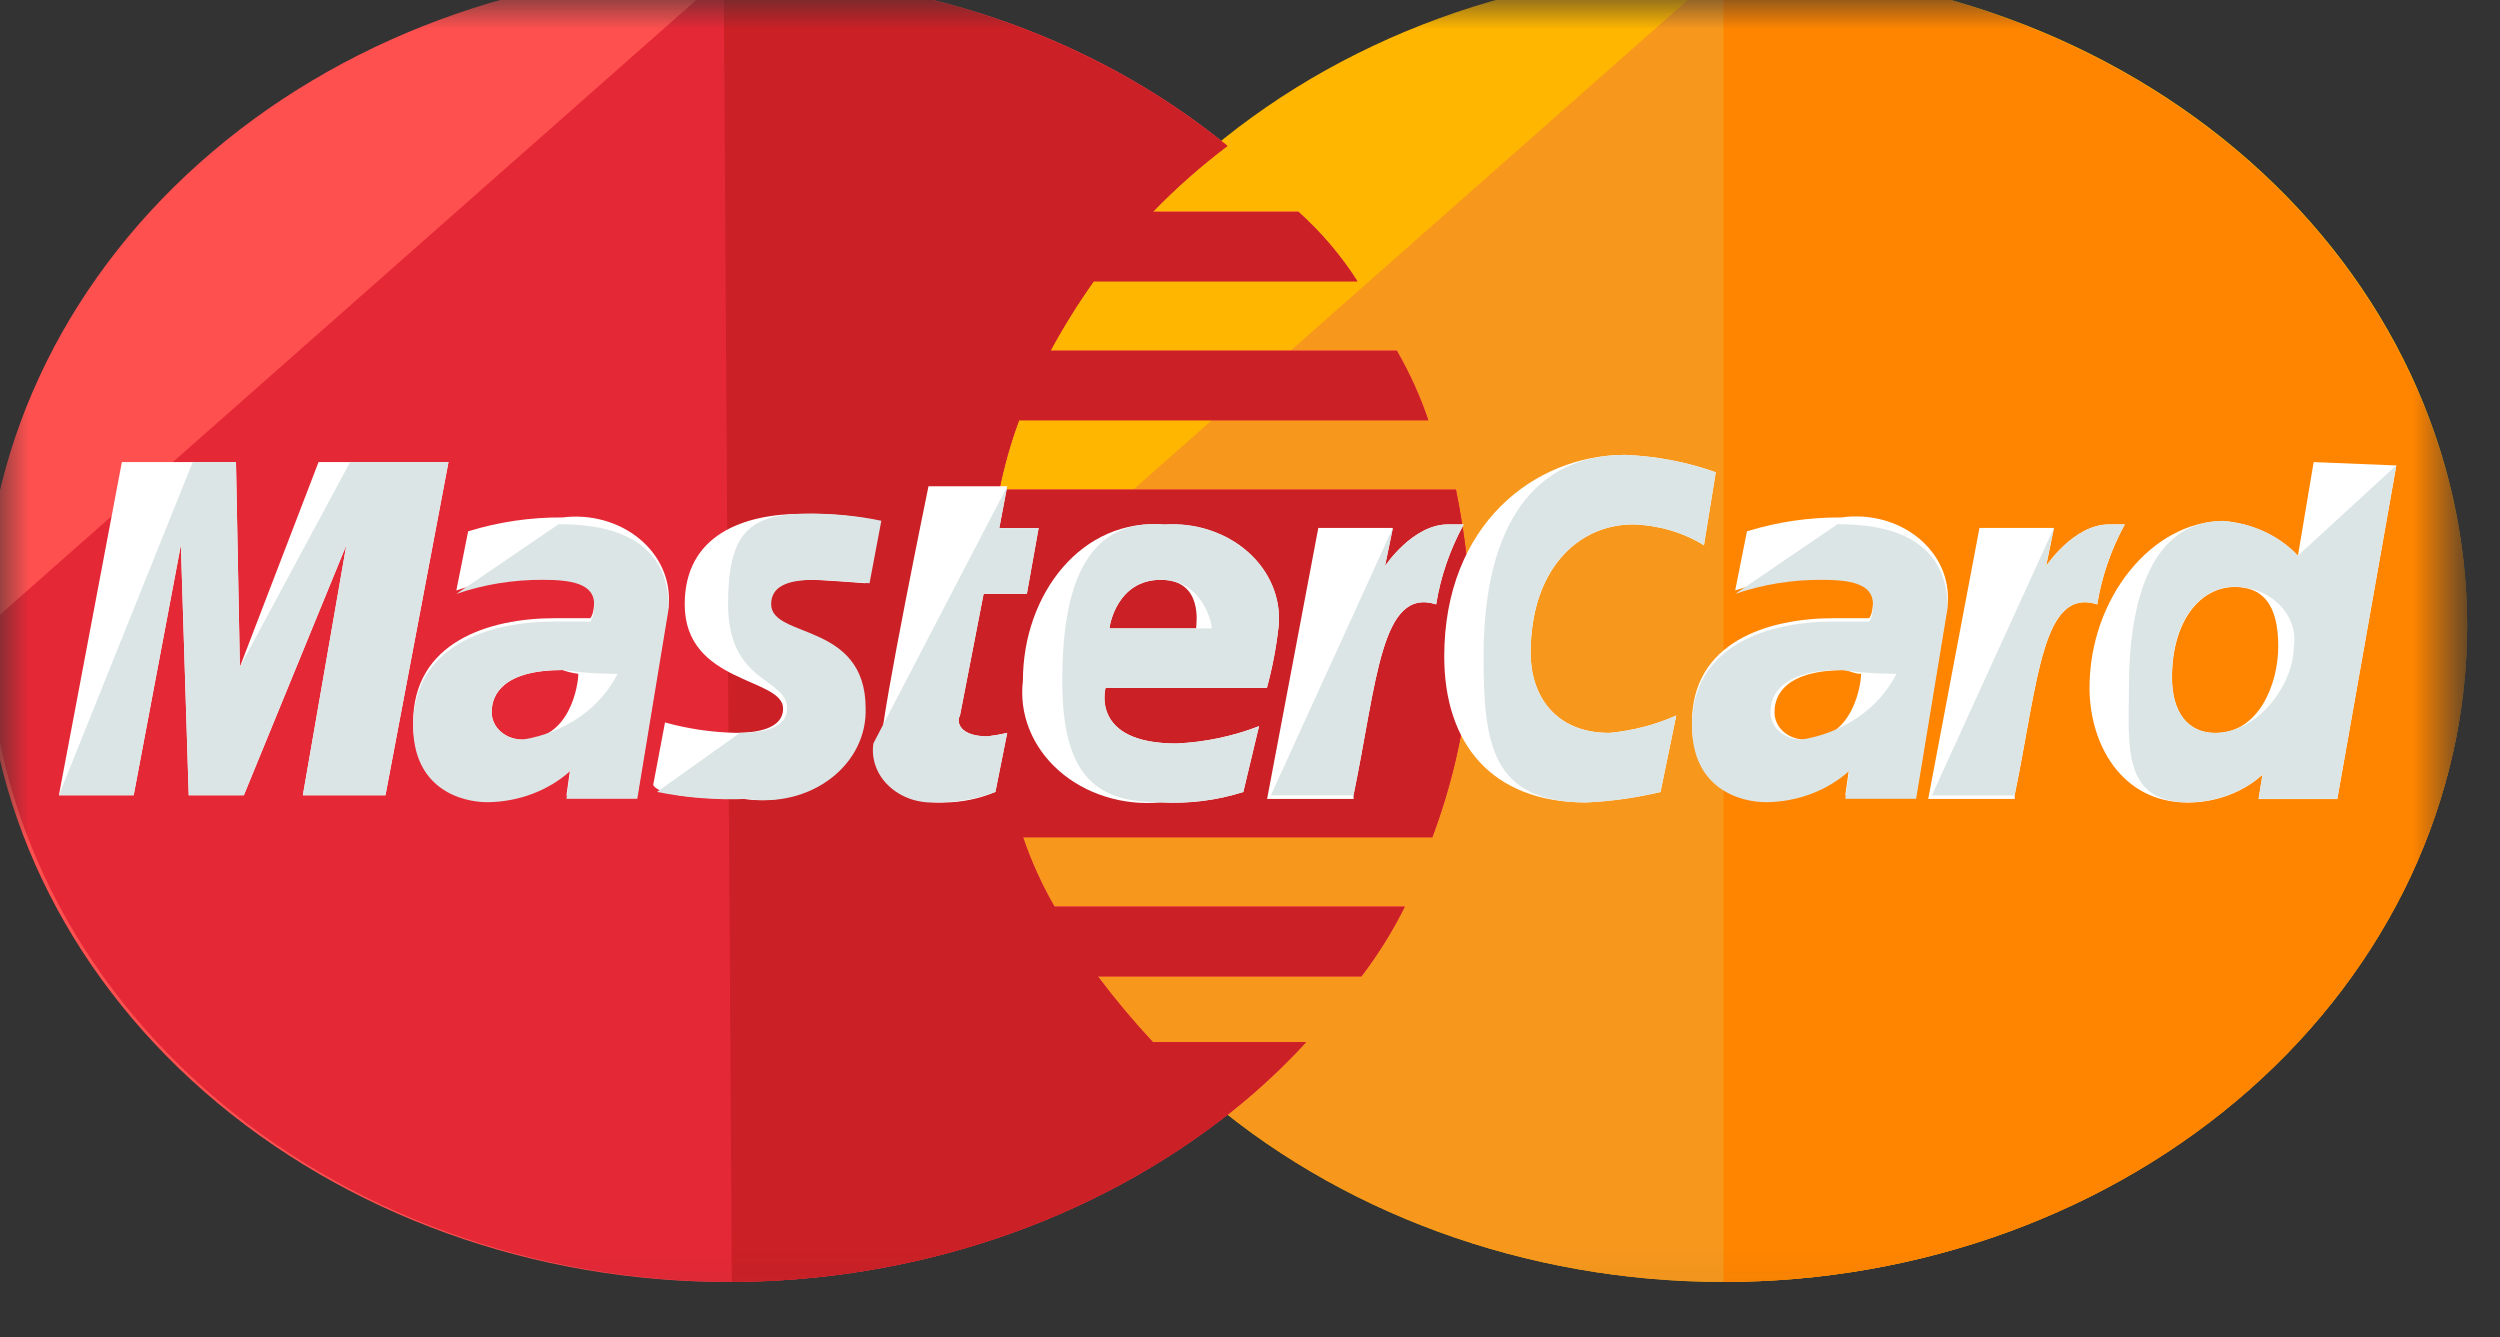 <svg width="43" height="23" viewBox="0 0 43 23" fill="none" xmlns="http://www.w3.org/2000/svg">
<rect x="0" y="0" width="43" height="23" fill="#333333" stroke="none"/>
<mask id="mask0_69_3645" style="mask-type:luminance" maskUnits="userSpaceOnUse" x="0" y="0" width="43" height="23">
<path d="M38.208 0H4.007C1.794 0 0 1.584 0 3.538V19.402C0 21.356 1.794 22.94 4.007 22.94H38.208C40.421 22.94 42.215 21.356 42.215 19.402V3.538C42.215 1.584 40.421 0 38.208 0Z" fill="white"/>
</mask>
<g mask="url(#mask0_69_3645)">
<path d="M42.435 10.753C42.435 13.749 41.087 16.622 38.688 18.741C36.289 20.859 33.035 22.049 29.643 22.049C26.25 22.049 22.996 20.859 20.597 18.741C18.198 16.622 16.851 13.749 16.851 10.753C16.851 7.757 18.198 4.884 20.597 2.766C22.996 0.647 26.25 -0.543 29.643 -0.543C33.035 -0.543 36.289 0.647 38.688 2.766C41.087 4.884 42.435 7.757 42.435 10.753Z" fill="#FFB600"/>
<path d="M29.643 -0.543C33.033 -0.536 36.282 0.657 38.679 2.773C41.077 4.89 42.427 7.76 42.435 10.753C42.435 13.749 41.087 16.622 38.688 18.741C36.289 20.859 33.035 22.049 29.643 22.049C26.25 22.049 22.996 20.859 20.597 18.741C18.198 16.622 16.851 13.749 16.851 10.753" fill="#F7981D"/>
<path d="M29.643 -0.543C33.033 -0.536 36.282 0.657 38.679 2.773C41.077 4.89 42.427 7.76 42.435 10.753C42.436 12.237 42.106 13.706 41.464 15.078C40.821 16.448 39.879 17.694 38.691 18.743C37.503 19.793 36.092 20.625 34.539 21.192C32.987 21.759 31.323 22.05 29.643 22.049" fill="#FF8500"/>
<path d="M12.451 -0.543C9.058 -0.527 5.812 0.678 3.426 2.808C1.039 4.938 -0.291 7.817 -0.273 10.813C-0.255 13.809 1.11 16.676 3.521 18.783C5.933 20.89 9.194 22.065 12.586 22.049C15.761 22.037 18.821 20.995 21.182 19.12C21.643 18.752 22.072 18.352 22.464 17.925H19.828C19.491 17.562 19.175 17.184 18.881 16.793H23.416C23.704 16.413 23.953 16.011 24.161 15.591H18.137C17.916 15.208 17.734 14.808 17.595 14.396H24.637C25.07 13.239 25.298 12.029 25.314 10.81C25.294 10.008 25.203 9.209 25.043 8.419H17.189C17.27 8.015 17.383 7.615 17.528 7.224H24.567C24.427 6.812 24.246 6.412 24.025 6.029H18.065C18.287 5.618 18.536 5.219 18.81 4.834H23.345C23.067 4.398 22.726 3.996 22.329 3.639H19.828C20.221 3.232 20.65 2.854 21.111 2.506C18.773 0.599 15.698 -0.449 12.515 -0.422C12.518 -0.543 12.518 -0.543 12.451 -0.543Z" fill="#FF5050"/>
<path d="M-0.205 10.753C-0.206 12.237 0.123 13.706 0.766 15.078C1.408 16.448 2.35 17.694 3.539 18.743C4.727 19.793 6.137 20.625 7.69 21.192C9.243 21.759 10.907 22.05 12.587 22.049C15.762 22.037 18.821 20.995 21.182 19.12C21.644 18.752 22.072 18.352 22.465 17.925H19.829C19.491 17.562 19.175 17.184 18.882 16.793H23.417C23.705 16.414 23.954 16.014 24.161 15.596H18.137C17.916 15.213 17.735 14.813 17.596 14.401H24.637C25.07 13.243 25.298 12.034 25.314 10.815C25.294 10.013 25.204 9.214 25.043 8.424H17.19C17.271 8.02 17.384 7.62 17.528 7.229H24.567C24.428 6.817 24.247 6.417 24.026 6.034H18.066C18.288 5.623 18.536 5.224 18.81 4.839H23.345C23.068 4.403 22.726 4.001 22.33 3.644H19.829C20.222 3.237 20.651 2.859 21.111 2.511C18.773 0.604 15.699 -0.444 12.516 -0.417H12.448" fill="#E52836"/>
<path d="M12.587 22.049C15.762 22.037 18.821 20.995 21.182 19.12C21.644 18.752 22.072 18.352 22.464 17.925H19.829C19.491 17.562 19.175 17.184 18.881 16.793H23.416C23.704 16.414 23.954 16.014 24.161 15.596H18.137C17.916 15.213 17.735 14.813 17.595 14.401H24.634C25.067 13.243 25.296 12.034 25.312 10.815C25.292 10.013 25.201 9.214 25.041 8.424H17.188C17.268 8.02 17.381 7.62 17.526 7.229H24.565C24.425 6.817 24.244 6.417 24.023 6.034H18.069C18.291 5.623 18.54 5.224 18.813 4.839H23.348C23.071 4.403 22.73 4.001 22.333 3.644H19.829C20.222 3.237 20.651 2.859 21.111 2.511C18.773 0.604 15.699 -0.444 12.516 -0.417H12.448" fill="#CB2026"/>
<path d="M17.121 13.621L17.324 12.605C17.212 12.631 17.1 12.651 16.986 12.665C16.512 12.665 16.444 12.425 16.512 12.306L16.918 10.214H17.661L17.864 9.082H17.188L17.324 8.364H15.97C15.97 8.364 15.158 12.309 15.158 12.787C15.137 12.919 15.151 13.054 15.197 13.182C15.243 13.309 15.321 13.426 15.425 13.523C15.528 13.621 15.655 13.696 15.797 13.745C15.938 13.793 16.089 13.813 16.24 13.803C16.546 13.8 16.846 13.738 17.121 13.621Z" fill="white"/>
<path d="M17.594 11.709C17.56 11.991 17.598 12.277 17.705 12.544C17.812 12.812 17.985 13.054 18.212 13.255C18.44 13.456 18.715 13.609 19.018 13.703C19.321 13.798 19.644 13.831 19.963 13.801C20.446 13.828 20.93 13.767 21.385 13.622L21.655 12.49C21.206 12.664 20.724 12.766 20.234 12.788C18.745 12.788 19.016 11.832 19.016 11.832H21.791C21.887 11.478 21.955 11.119 21.994 10.757C22.013 10.525 21.975 10.292 21.884 10.074C21.792 9.856 21.648 9.658 21.462 9.494C21.275 9.329 21.051 9.202 20.804 9.121C20.558 9.04 20.294 9.007 20.031 9.024C18.61 8.9 17.594 10.215 17.594 11.709ZM19.964 9.973C20.708 9.973 20.573 10.751 20.573 10.809H19.084C19.084 10.751 19.219 9.973 19.964 9.973Z" fill="white"/>
<path d="M28.561 13.622L28.832 12.307C28.472 12.467 28.082 12.569 27.681 12.606C26.734 12.606 26.327 11.948 26.327 11.231C26.327 9.797 27.14 9.02 28.09 9.02C28.527 9.033 28.95 9.157 29.308 9.378L29.511 8.123C29.015 7.947 28.488 7.846 27.954 7.824C26.397 7.824 24.841 9.02 24.841 11.292C24.841 12.786 25.653 13.802 27.278 13.802C27.712 13.783 28.142 13.722 28.561 13.622Z" fill="white"/>
<path d="M9.676 8.9C9.123 8.896 8.574 8.977 8.052 9.139L7.849 10.155C8.324 9.993 8.829 9.912 9.338 9.916C9.812 9.916 10.22 9.976 10.22 10.334C10.22 10.574 10.152 10.633 10.152 10.633H9.543C8.393 10.633 7.106 11.051 7.106 12.426C7.106 13.502 7.919 13.741 8.389 13.741C8.924 13.734 9.435 13.541 9.81 13.203L9.743 13.681H10.961L11.503 10.395C11.518 10.184 11.481 9.974 11.393 9.778C11.305 9.582 11.168 9.406 10.993 9.263C10.818 9.12 10.609 9.013 10.381 8.95C10.153 8.887 9.913 8.87 9.676 8.9ZM9.947 11.589C9.947 11.768 9.812 12.721 9 12.721C8.928 12.723 8.857 12.712 8.791 12.688C8.724 12.665 8.664 12.63 8.613 12.585C8.562 12.54 8.522 12.487 8.496 12.428C8.469 12.369 8.456 12.306 8.458 12.243C8.458 11.944 8.661 11.525 9.676 11.525C9.763 11.557 9.854 11.578 9.947 11.589Z" fill="white"/>
<path d="M12.789 13.741C13.043 13.78 13.303 13.768 13.551 13.707C13.799 13.646 14.029 13.537 14.223 13.388C14.418 13.239 14.572 13.054 14.675 12.846C14.778 12.637 14.828 12.411 14.82 12.184C14.82 10.69 13.195 10.989 13.195 10.391C13.195 10.092 13.466 9.973 13.94 9.973C14.143 9.973 14.887 10.032 14.887 10.032L15.09 8.957C14.67 8.869 14.239 8.829 13.808 8.837C12.792 8.837 11.777 9.196 11.777 10.394C11.777 11.769 13.469 11.649 13.469 12.187C13.469 12.546 12.995 12.605 12.656 12.605C12.243 12.596 11.833 12.536 11.438 12.426L11.235 13.502C11.3 13.621 11.638 13.741 12.789 13.741Z" fill="white"/>
<path d="M39.795 7.948L39.524 9.561C39.366 9.391 39.171 9.251 38.951 9.148C38.731 9.046 38.49 8.983 38.242 8.963C37.024 8.963 35.94 10.278 35.94 11.832C35.94 12.788 36.482 13.804 37.632 13.804C37.871 13.803 38.107 13.76 38.327 13.678C38.547 13.596 38.747 13.476 38.914 13.325L38.847 13.744H40.201L41.217 8.006L39.795 7.948ZM39.186 11.115C39.186 11.772 38.848 12.609 38.103 12.609C37.63 12.609 37.359 12.25 37.359 11.653C37.359 10.697 37.832 10.096 38.441 10.096C38.915 10.096 39.186 10.395 39.186 11.112V11.115Z" fill="white"/>
<path d="M2.299 13.679L3.111 9.376L3.246 13.679H4.194L5.957 9.376L5.209 13.679H6.63L7.714 7.948H5.479L4.126 11.47L4.059 7.948H2.096L1.013 13.679H2.299Z" fill="white"/>
<path d="M23.28 13.681C23.687 11.709 23.754 10.095 24.702 10.395C24.779 9.917 24.939 9.454 25.176 9.02H24.905C24.296 9.02 23.822 9.737 23.822 9.737L23.958 9.08H22.675L21.794 13.742H23.283L23.28 13.681Z" fill="white"/>
<path d="M31.672 8.9C31.119 8.896 30.57 8.977 30.048 9.139L29.845 10.155C30.32 9.993 30.825 9.912 31.334 9.916C31.808 9.916 32.216 9.976 32.216 10.334C32.216 10.574 32.148 10.633 32.148 10.633H31.54C30.389 10.633 29.102 11.051 29.102 12.426C29.102 13.502 29.915 13.741 30.385 13.741C30.92 13.734 31.431 13.541 31.806 13.203L31.739 13.681H32.957L33.499 10.395C33.519 10.183 33.484 9.971 33.398 9.773C33.311 9.576 33.174 9.398 32.998 9.254C32.822 9.11 32.611 9.003 32.382 8.942C32.152 8.881 31.909 8.866 31.672 8.9ZM32.011 11.589C32.011 11.768 31.875 12.721 31.064 12.721C30.992 12.723 30.921 12.712 30.854 12.688C30.787 12.665 30.727 12.63 30.676 12.585C30.626 12.54 30.586 12.487 30.559 12.428C30.533 12.369 30.52 12.306 30.522 12.243C30.522 11.944 30.724 11.525 31.74 11.525C31.943 11.59 31.943 11.589 32.011 11.589Z" fill="white"/>
<path d="M34.652 13.681C35.058 11.709 35.125 10.095 36.073 10.395C36.15 9.917 36.31 9.454 36.547 9.02H36.276C35.667 9.02 35.193 9.737 35.193 9.737L35.329 9.08H34.047L33.165 13.742H34.654L34.652 13.681Z" fill="white"/>
<path d="M15.023 12.785C15.002 12.917 15.016 13.052 15.062 13.18C15.108 13.307 15.186 13.424 15.29 13.521C15.393 13.618 15.521 13.694 15.662 13.743C15.803 13.791 15.955 13.811 16.106 13.801C16.454 13.803 16.8 13.742 17.121 13.622L17.324 12.606C17.212 12.632 17.099 12.651 16.985 12.665C16.512 12.665 16.444 12.426 16.512 12.306L16.918 10.215H17.663L17.865 9.083H17.188L17.324 8.365" fill="#DCE5E5"/>
<path d="M18.271 11.709C18.271 13.383 18.881 13.801 19.963 13.801C20.446 13.828 20.93 13.767 21.385 13.622L21.656 12.49C21.206 12.665 20.724 12.766 20.234 12.788C18.745 12.788 19.016 11.832 19.016 11.832H21.791C21.887 11.479 21.955 11.119 21.994 10.757C22.014 10.525 21.977 10.292 21.885 10.073C21.794 9.855 21.651 9.657 21.465 9.492C21.279 9.327 21.055 9.2 20.808 9.118C20.561 9.036 20.297 9.003 20.035 9.02C18.61 8.9 18.271 10.215 18.271 11.709ZM19.963 9.973C20.708 9.973 20.845 10.751 20.845 10.809H19.082C19.084 10.751 19.219 9.973 19.963 9.973Z" fill="#DCE5E5"/>
<path d="M28.56 13.622L28.831 12.307C28.471 12.467 28.081 12.569 27.68 12.606C26.733 12.606 26.327 11.948 26.327 11.231C26.327 9.797 27.139 9.02 28.09 9.02C28.526 9.033 28.95 9.157 29.308 9.378L29.511 8.123C29.014 7.947 28.488 7.846 27.953 7.824C26.396 7.824 25.517 9.02 25.517 11.292C25.517 12.786 25.652 13.802 27.28 13.802C27.712 13.782 28.142 13.722 28.56 13.622Z" fill="#DCE5E5"/>
<path d="M7.849 10.215C8.324 10.052 8.829 9.97 9.338 9.973C9.812 9.973 10.22 10.033 10.22 10.392C10.22 10.631 10.152 10.69 10.152 10.69H9.543C8.393 10.69 7.106 11.108 7.106 12.483C7.106 13.559 7.919 13.798 8.389 13.798C8.924 13.791 9.435 13.598 9.81 13.26L9.743 13.739H10.961L11.503 10.452C11.503 9.077 10.149 9.017 9.607 9.017M10.623 11.588C10.477 11.879 10.253 12.134 9.97 12.331C9.686 12.529 9.353 12.662 8.998 12.72C8.927 12.721 8.856 12.71 8.789 12.687C8.722 12.663 8.662 12.628 8.611 12.583C8.561 12.539 8.521 12.485 8.494 12.426C8.468 12.367 8.455 12.305 8.457 12.241C8.457 11.943 8.659 11.524 9.675 11.524C9.989 11.57 10.306 11.592 10.624 11.59L10.623 11.588Z" fill="#DCE5E5"/>
<path d="M11.301 13.621C11.811 13.724 12.335 13.764 12.858 13.741C13.111 13.78 13.372 13.768 13.62 13.707C13.868 13.646 14.097 13.537 14.292 13.388C14.486 13.239 14.641 13.054 14.744 12.846C14.847 12.637 14.896 12.411 14.889 12.184C14.889 10.69 13.264 10.989 13.264 10.391C13.264 10.092 13.535 9.973 14.009 9.973C14.211 9.973 14.956 10.032 14.956 10.032L15.159 8.957C14.739 8.869 14.308 8.829 13.876 8.837C12.861 8.837 12.523 9.196 12.523 10.394C12.523 11.769 13.538 11.649 13.538 12.187C13.538 12.546 13.065 12.605 12.726 12.605" fill="#DCE5E5"/>
<path d="M39.525 9.557C39.367 9.388 39.172 9.247 38.952 9.145C38.732 9.042 38.49 8.979 38.243 8.959C37.025 8.959 36.618 10.274 36.618 11.828C36.618 12.784 36.483 13.8 37.633 13.8C37.872 13.799 38.109 13.757 38.329 13.675C38.549 13.592 38.748 13.473 38.916 13.322L38.848 13.74H40.202L41.217 8.003M39.454 11.111C39.454 11.768 38.845 12.604 38.101 12.604C37.627 12.604 37.356 12.246 37.356 11.648C37.356 10.692 37.83 10.092 38.439 10.092C38.584 10.093 38.727 10.121 38.86 10.174C38.992 10.227 39.11 10.305 39.206 10.401C39.302 10.497 39.374 10.61 39.417 10.732C39.461 10.855 39.474 10.984 39.457 11.111L39.454 11.111Z" fill="#DCE5E5"/>
<path d="M2.299 13.679L3.111 9.376L3.246 13.679H4.194L5.957 9.376L5.209 13.679H6.63L7.714 7.948H6.021L4.126 11.47L4.059 7.948H3.314L1.013 13.679H2.299Z" fill="#DCE5E5"/>
<path d="M21.858 13.681H23.28C23.686 11.709 23.754 10.095 24.702 10.395C24.779 9.917 24.938 9.454 25.175 9.02H24.904C24.295 9.02 23.822 9.737 23.822 9.737L23.957 9.08" fill="#DCE5E5"/>
<path d="M29.845 10.215C30.319 10.052 30.825 9.97 31.334 9.973C31.808 9.973 32.216 10.033 32.216 10.392C32.216 10.631 32.148 10.69 32.148 10.69H31.54C30.389 10.69 29.102 11.108 29.102 12.483C29.102 13.559 29.915 13.798 30.385 13.798C30.92 13.791 31.431 13.598 31.806 13.26L31.739 13.739H32.957L33.499 10.452C33.499 9.077 32.145 9.017 31.604 9.017M32.619 11.588C32.473 11.879 32.249 12.134 31.966 12.331C31.683 12.529 31.349 12.662 30.994 12.72C30.923 12.721 30.852 12.71 30.785 12.687C30.718 12.663 30.658 12.628 30.607 12.583C30.557 12.539 30.517 12.485 30.49 12.426C30.464 12.367 30.451 12.305 30.453 12.241C30.453 11.943 30.656 11.524 31.671 11.524C31.985 11.568 32.302 11.59 32.62 11.59L32.619 11.588Z" fill="#DCE5E5"/>
<path d="M33.228 13.681H34.65C35.056 11.709 35.124 10.095 36.072 10.395C36.149 9.917 36.308 9.454 36.545 9.02H36.275C35.665 9.02 35.192 9.737 35.192 9.737L35.327 9.08" fill="#DCE5E5"/>
</g>
</svg>
